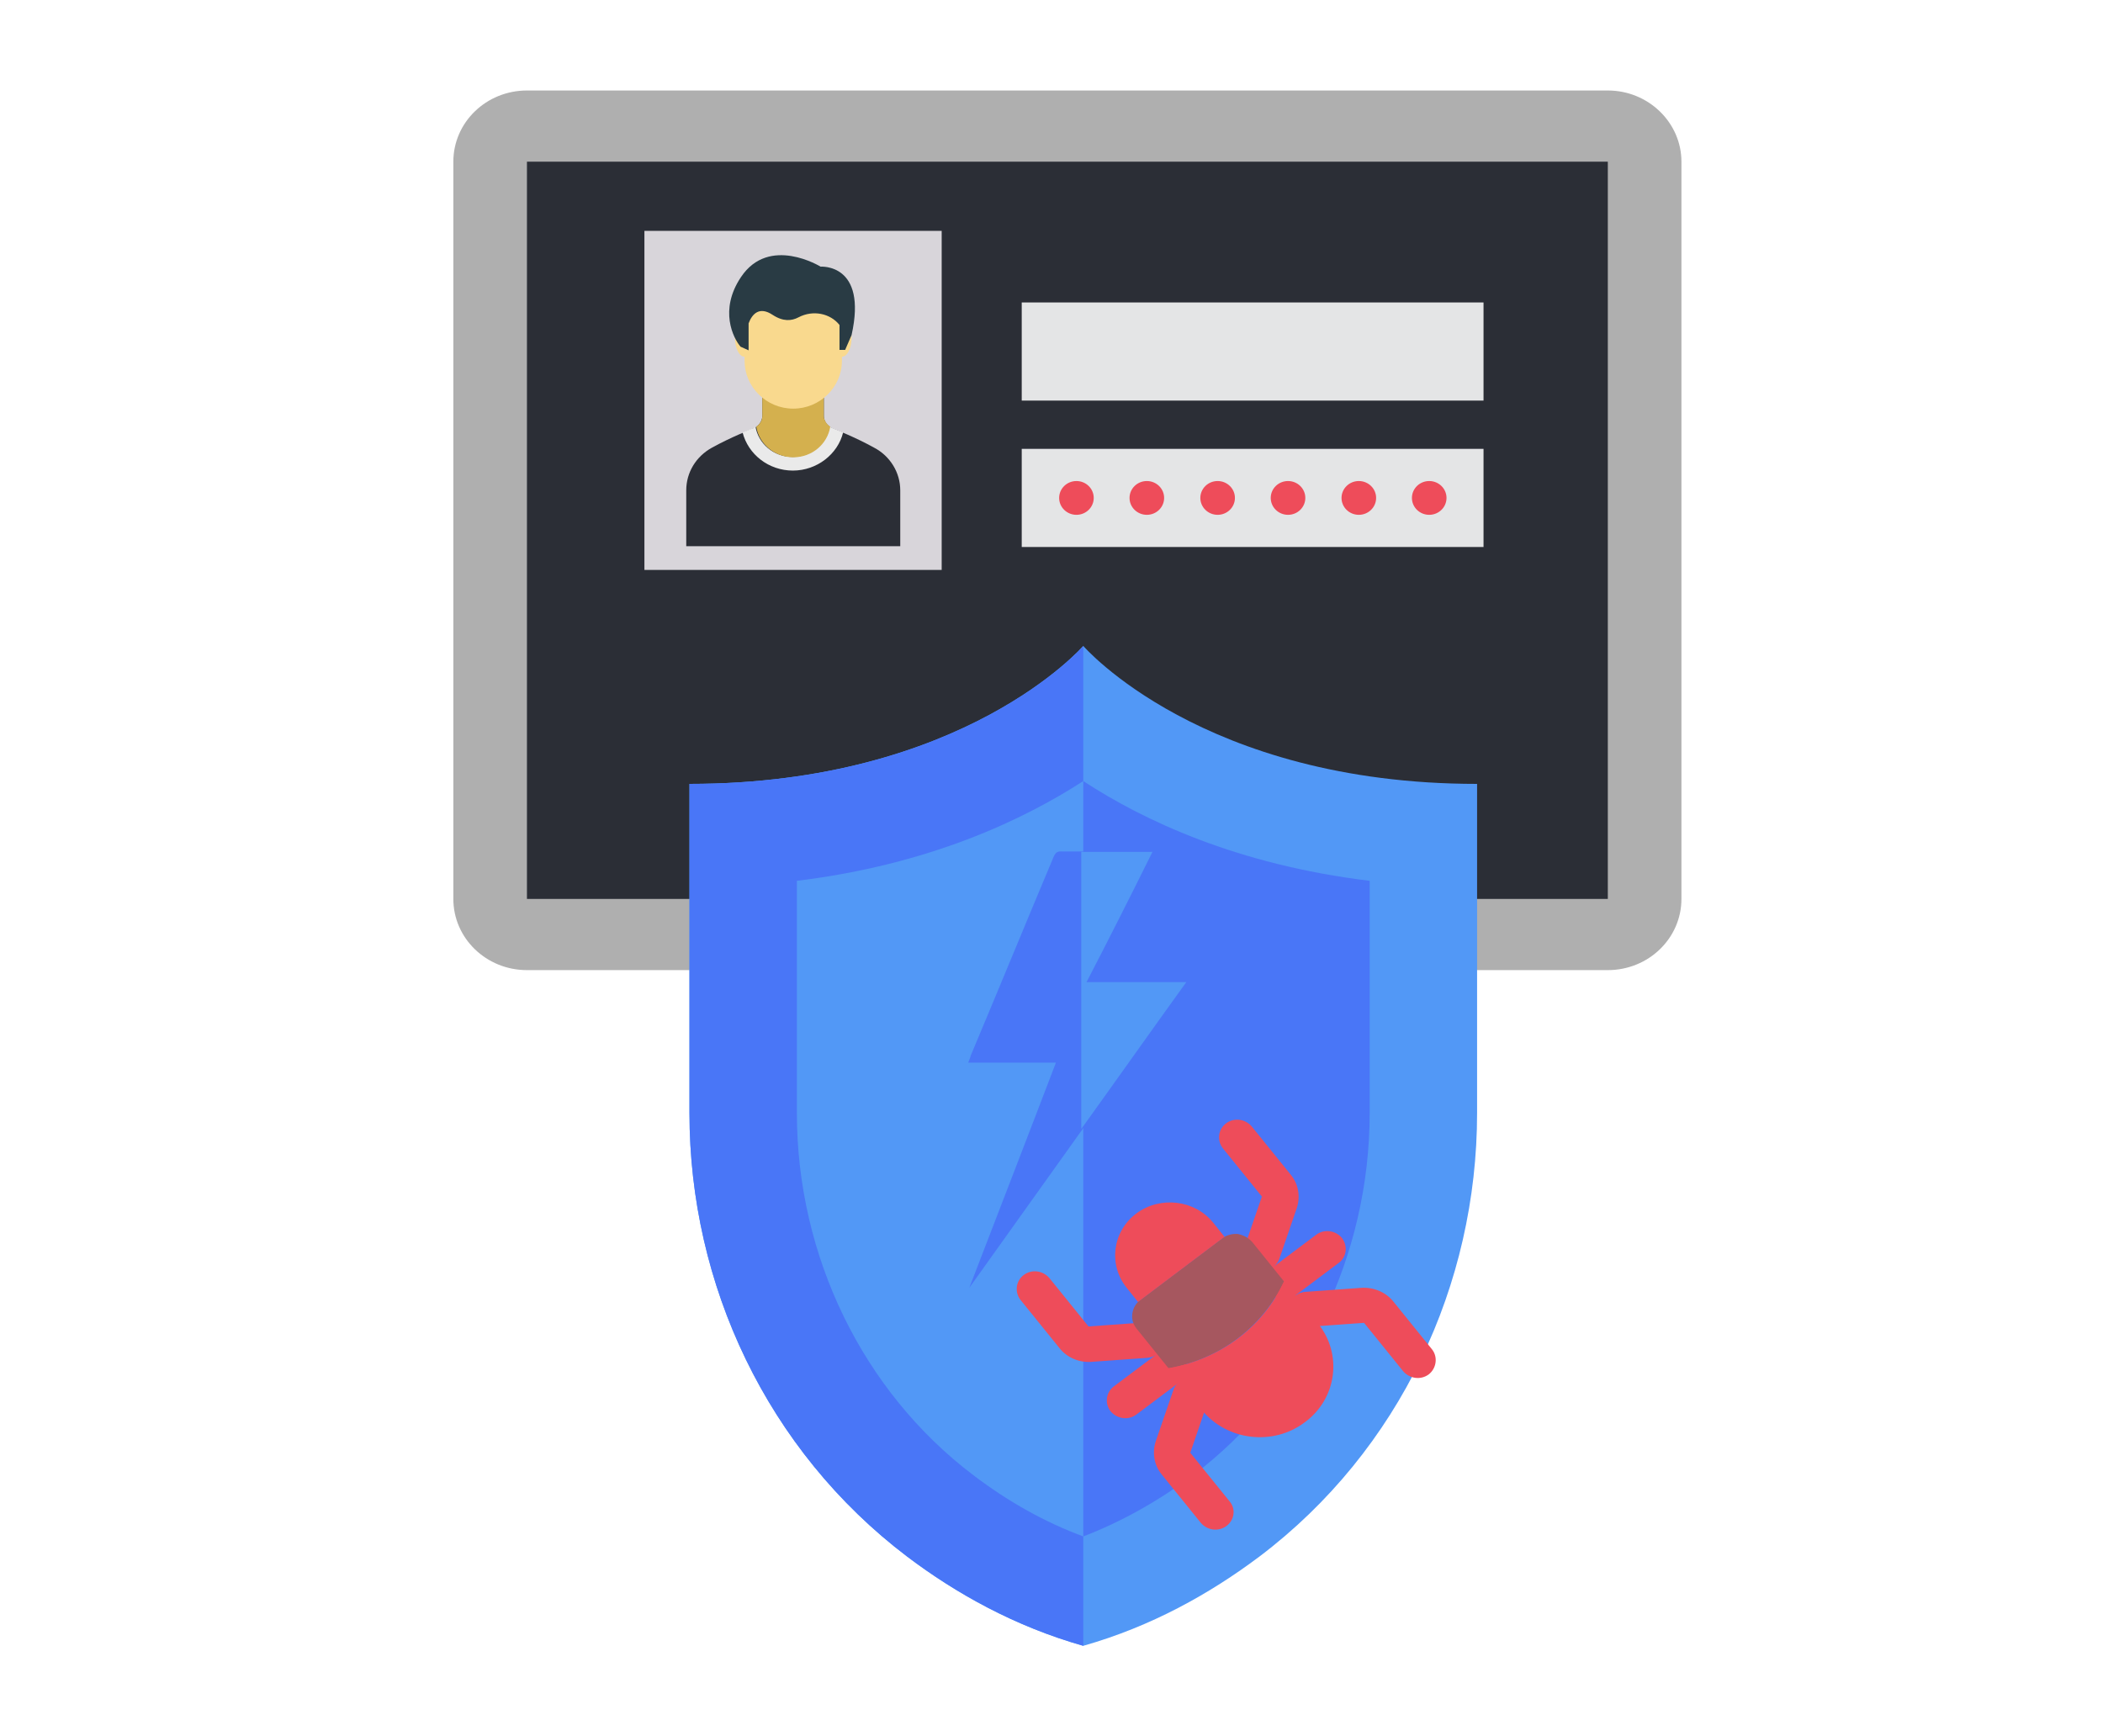<?xml version="1.0" encoding="utf-8"?>
<!-- Generator: Adobe Illustrator 22.1.0, SVG Export Plug-In . SVG Version: 6.00 Build 0)  -->
<svg version="1.1" id="Слой_1" xmlns="http://www.w3.org/2000/svg" xmlns:xlink="http://www.w3.org/1999/xlink" x="0px" y="0px"
	 viewBox="0 0 522.8 431.7" style="enable-background:new 0 0 522.8 431.7;" xml:space="preserve">
<style type="text/css">
	.st0{fill:#AFAFAF;}
	.st1{fill:#2B2E36;}
	.st2{fill:#D8D5DA;}
	.st3{fill:#D4B04E;}
	.st4{fill:#EAEAEA;}
	.st5{fill:#F9D98E;}
	.st6{fill:#293B44;}
	.st7{fill:#E4E5E6;}
	.st8{fill:#EE4C5A;}
	.st9{fill:#5298F6;}
	.st10{fill:#4976F7;}
	.st11{fill:#A6575F;}
</style>
<path class="st0" d="M399.7,22.5H131c-10.1,0-18.3,7.9-18.3,17.7v183.3c0,9.8,8.2,17.7,18.3,17.7h268.7c10.1,0,18.3-7.9,18.3-17.7
	V40.2C418,30.5,409.8,22.5,399.7,22.5z"/>
<path class="st1" d="M131,40.2h268.7v183.3H131V40.2z"/>
<path class="st2" d="M160.2,57.4h73.9v84.3h-73.9V57.4z"/>
<path class="st3" d="M223.8,115.6L223.8,115.6L223.8,115.6L223.8,115.6z"/>
<path class="st1" d="M217.3,111.3c-4.7-2.6-9.6-4.5-9.6-4.5c-3-1-2.9-3.3-2.9-3.3v-4.7h-15.3v4.7c0,0,0.1,2.3-2.9,3.3
	c0,0-4.9,1.9-9.6,4.5c-4,2.2-6.4,6.2-6.4,10.6v13.9h53.2l0-13.9C223.8,117.5,221.3,113.4,217.3,111.3z"/>
<path class="st4" d="M186.6,106.7c0,0-0.8,0.3-2,0.8c1.4,5.5,6.5,9.5,12.5,9.5s11.2-4.1,12.5-9.5c-1.2-0.5-2-0.8-2-0.8
	c-0.6-0.2-1-0.4-1.4-0.7c-0.7,4.3-4.6,7.6-9.2,7.6c-4.7,0-8.5-3.3-9.2-7.6C187.6,106.3,187.2,106.6,186.6,106.7z"/>
<path class="st3" d="M188,106.1c0.7,4.3,4.6,7.6,9.2,7.6c4.7,0,8.5-3.3,9.2-7.6c-1.6-1.1-1.6-2.6-1.6-2.6v-4.7h-15.3v4.7
	C189.5,103.5,189.6,105,188,106.1z"/>
<path class="st5" d="M209.3,79.3C209.3,79.3,209.3,79.3,209.3,79.3c-0.2-6.4-5.5-11.6-12.1-11.6h0c-6.5,0-11.9,5.2-12.1,11.6
	c0,0,0,0,0,0c-1.3,0-2.4,2.1-2.4,4.7s1.1,4.7,2.4,4.7v1c0,6.5,5.4,11.9,12.1,11.9h0c6.6,0,12.1-5.3,12.1-11.9v-1
	c1.3,0,2.4-2.1,2.4-4.7S210.6,79.3,209.3,79.3z"/>
<path class="st6" d="M204,66.3c0,0-12.8-7.9-19.8,2.6c-5.5,8.2-1.9,15.2-0.1,17.3l2,0.9v-6.7c0.9-2.4,2.7-4.3,6-2.1
	c2.6,1.7,4.7,1.5,6.4,0.6c3.6-1.9,7.9-1,10.2,1.9V87h1.4l1.6-3.7C215.7,65.4,204,66.3,204,66.3z"/>
<path class="st7" d="M254,75.2h114.8v24.4H254L254,75.2z"/>
<path class="st7" d="M254,111.6h114.8V136H254L254,111.6z"/>
<g>
	<ellipse class="st8" cx="267.6" cy="123.8" rx="4.3" ry="4.2"/>
	<ellipse class="st8" cx="285.1" cy="123.8" rx="4.3" ry="4.2"/>
	<ellipse class="st8" cx="302.7" cy="123.8" rx="4.3" ry="4.2"/>
	<ellipse class="st8" cx="320.2" cy="123.8" rx="4.3" ry="4.2"/>
	<ellipse class="st8" cx="337.8" cy="123.8" rx="4.3" ry="4.2"/>
	<ellipse class="st8" cx="355.3" cy="123.8" rx="4.3" ry="4.2"/>
</g>
<g>
	<path class="st9" d="M269.3,160.6c0,0-29.7,34.3-97.9,34.3v81.8c0,42.7,19.3,83.9,54.1,110.3c12.3,9.3,26.9,17.4,43.8,22.2
		c16.9-4.8,31.4-12.9,43.8-22.2c34.9-26.4,54.1-67.6,54.1-110.3v-81.8C298.9,194.9,269.3,160.6,269.3,160.6z"/>
	<path class="st10" d="M171.4,194.9v81.8c0,42.7,19.3,83.9,54.1,110.3c12.3,9.3,26.9,17.4,43.8,22.2V160.6
		C269.3,160.6,239.6,194.9,171.4,194.9z"/>
	<path class="st10" d="M269.3,382c-9.4-3.6-18.6-8.7-27.3-15.2c-27.5-20.8-43.9-54.5-43.9-90.1V219c32.9-4,56.2-15.1,71.2-24.8
		c15,9.8,38.3,20.8,71.2,24.8v57.7c0,35.6-16.4,69.3-43.9,90.1C287.8,373.3,278.7,378.4,269.3,382z"/>
	<path class="st9" d="M198.1,219v57.7c0,35.6,16.4,69.3,43.9,90.1c8.7,6.6,17.8,11.7,27.3,15.2V194.2
		C254.3,203.9,230.9,215,198.1,219z"/>
</g>
<g>
	<g>
		<path class="st8" d="M316.4,315.2c-1.6,1.2-3.8,1.2-5.4,0.1c-1.6-1.1-2.3-3.1-1.7-5l4.4-12.8l-9.7-12c-1.5-1.9-1.2-4.7,0.8-6.2
			c2-1.5,4.8-1.1,6.4,0.8l9.7,12c1.9,2.3,2.4,5.4,1.5,8.2l-4.4,12.8C317.7,313.9,317.1,314.6,316.4,315.2z"/>
		<path class="st8" d="M355.2,341.7c-2,1.5-4.8,1.1-6.4-0.8l-9.7-12l-13.9,1c-2.5,0.2-4.7-1.6-4.9-4c-0.2-2.4,1.7-4.5,4.2-4.7
			l13.9-1c3-0.2,6,1,7.9,3.3l9.7,12C357.5,337.4,357.1,340.2,355.2,341.7z"/>
		<path class="st8" d="M287.7,336.7c-0.7,0.5-1.6,0.8-2.5,0.9l-13.9,1c-3,0.2-6-1-7.9-3.4l-9.7-12c-1.5-1.9-1.2-4.7,0.8-6.2
			c2-1.5,4.8-1.1,6.4,0.8l9.7,12l13.9-1c2-0.2,3.9,1,4.6,2.8C289.9,333.5,289.3,335.5,287.7,336.7z"/>
		<path class="st8" d="M332.8,314l-10.8,8.1c-2,1.5-4.8,1.1-6.4-0.8c-1.5-1.9-1.2-4.7,0.8-6.2l10.8-8.1c2-1.5,4.8-1.1,6.4,0.8
			C335.1,309.8,334.8,312.5,332.8,314z"/>
		<path class="st8" d="M304.9,379.4c-2,1.5-4.8,1.1-6.4-0.8l-9.7-12c-1.9-2.3-2.4-5.4-1.5-8.2l4.4-12.8c0.5-1.5,1.8-2.6,3.4-2.9
			c1.6-0.3,3.2,0.2,4.3,1.4c1.1,1.2,1.4,2.8,0.9,4.3l-4.4,12.8l9.7,12C307.3,375.1,306.9,377.9,304.9,379.4z"/>
		<path class="st8" d="M293.3,343.6l-10.8,8.1c-2,1.5-4.8,1.1-6.4-0.8c-1.5-1.9-1.2-4.7,0.8-6.2l10.8-8.1c2-1.5,4.8-1.1,6.4,0.8
			C295.6,339.4,295.3,342.2,293.3,343.6z"/>
	</g>
	<path class="st11" d="M311.3,308.8l7.9,9.8c-5.3,11.3-16,19.4-28.7,21.6l-7.9-9.8c-0.9-1.1-1.3-2.4-1.1-3.8c0.2-1.4,0.9-2.6,2-3.4
		l20.3-15.3c1.1-0.8,2.5-1.2,3.9-1.1C309.2,307.1,310.4,307.8,311.3,308.8z"/>
	<path class="st8" d="M319.2,318.6l8.4,10.4c6.2,7.6,4.8,18.7-3.2,24.6c-7.9,6-19.4,4.6-25.6-3l-8.4-10.4
		C303.2,338,314,330,319.2,318.6z"/>
	<path class="st8" d="M301.6,304l2.8,3.5l-21.5,16.2l-2.8-3.5c-4.6-5.7-3.6-14,2.4-18.5C288.4,297.3,297,298.3,301.6,304z"/>
</g>
<path class="st10" d="M241,320.1c7.1-18.5,14.3-37,21.5-55.9c-7.4,0-14.5,0-21.8,0c0.3-0.8,0.5-1.2,0.6-1.7
	c6.9-16.4,13.7-33,20.6-49.4c0.5-1.1,0.9-1.5,2.1-1.4c7.1,0,14.3,0,21.4,0c0.5,0,0.9,0,1.5,0c-5.4,10.8-10.8,21.5-16.4,32.4
	c8.3,0,16.4,0,24.8,0c-18.2,25.4-36.1,50.6-54.2,75.9C241.1,320.2,241,320.1,241,320.1z"/>
<path class="st9" d="M268.8,280.7c8.7-12.1,17.3-24.3,26.1-36.5h-24.8c5.6-10.8,11-21.5,16.4-32.4h-17.7V280.7z"/>
<g>
</g>
<g>
</g>
<g>
</g>
<g>
</g>
<g>
</g>
</svg>
